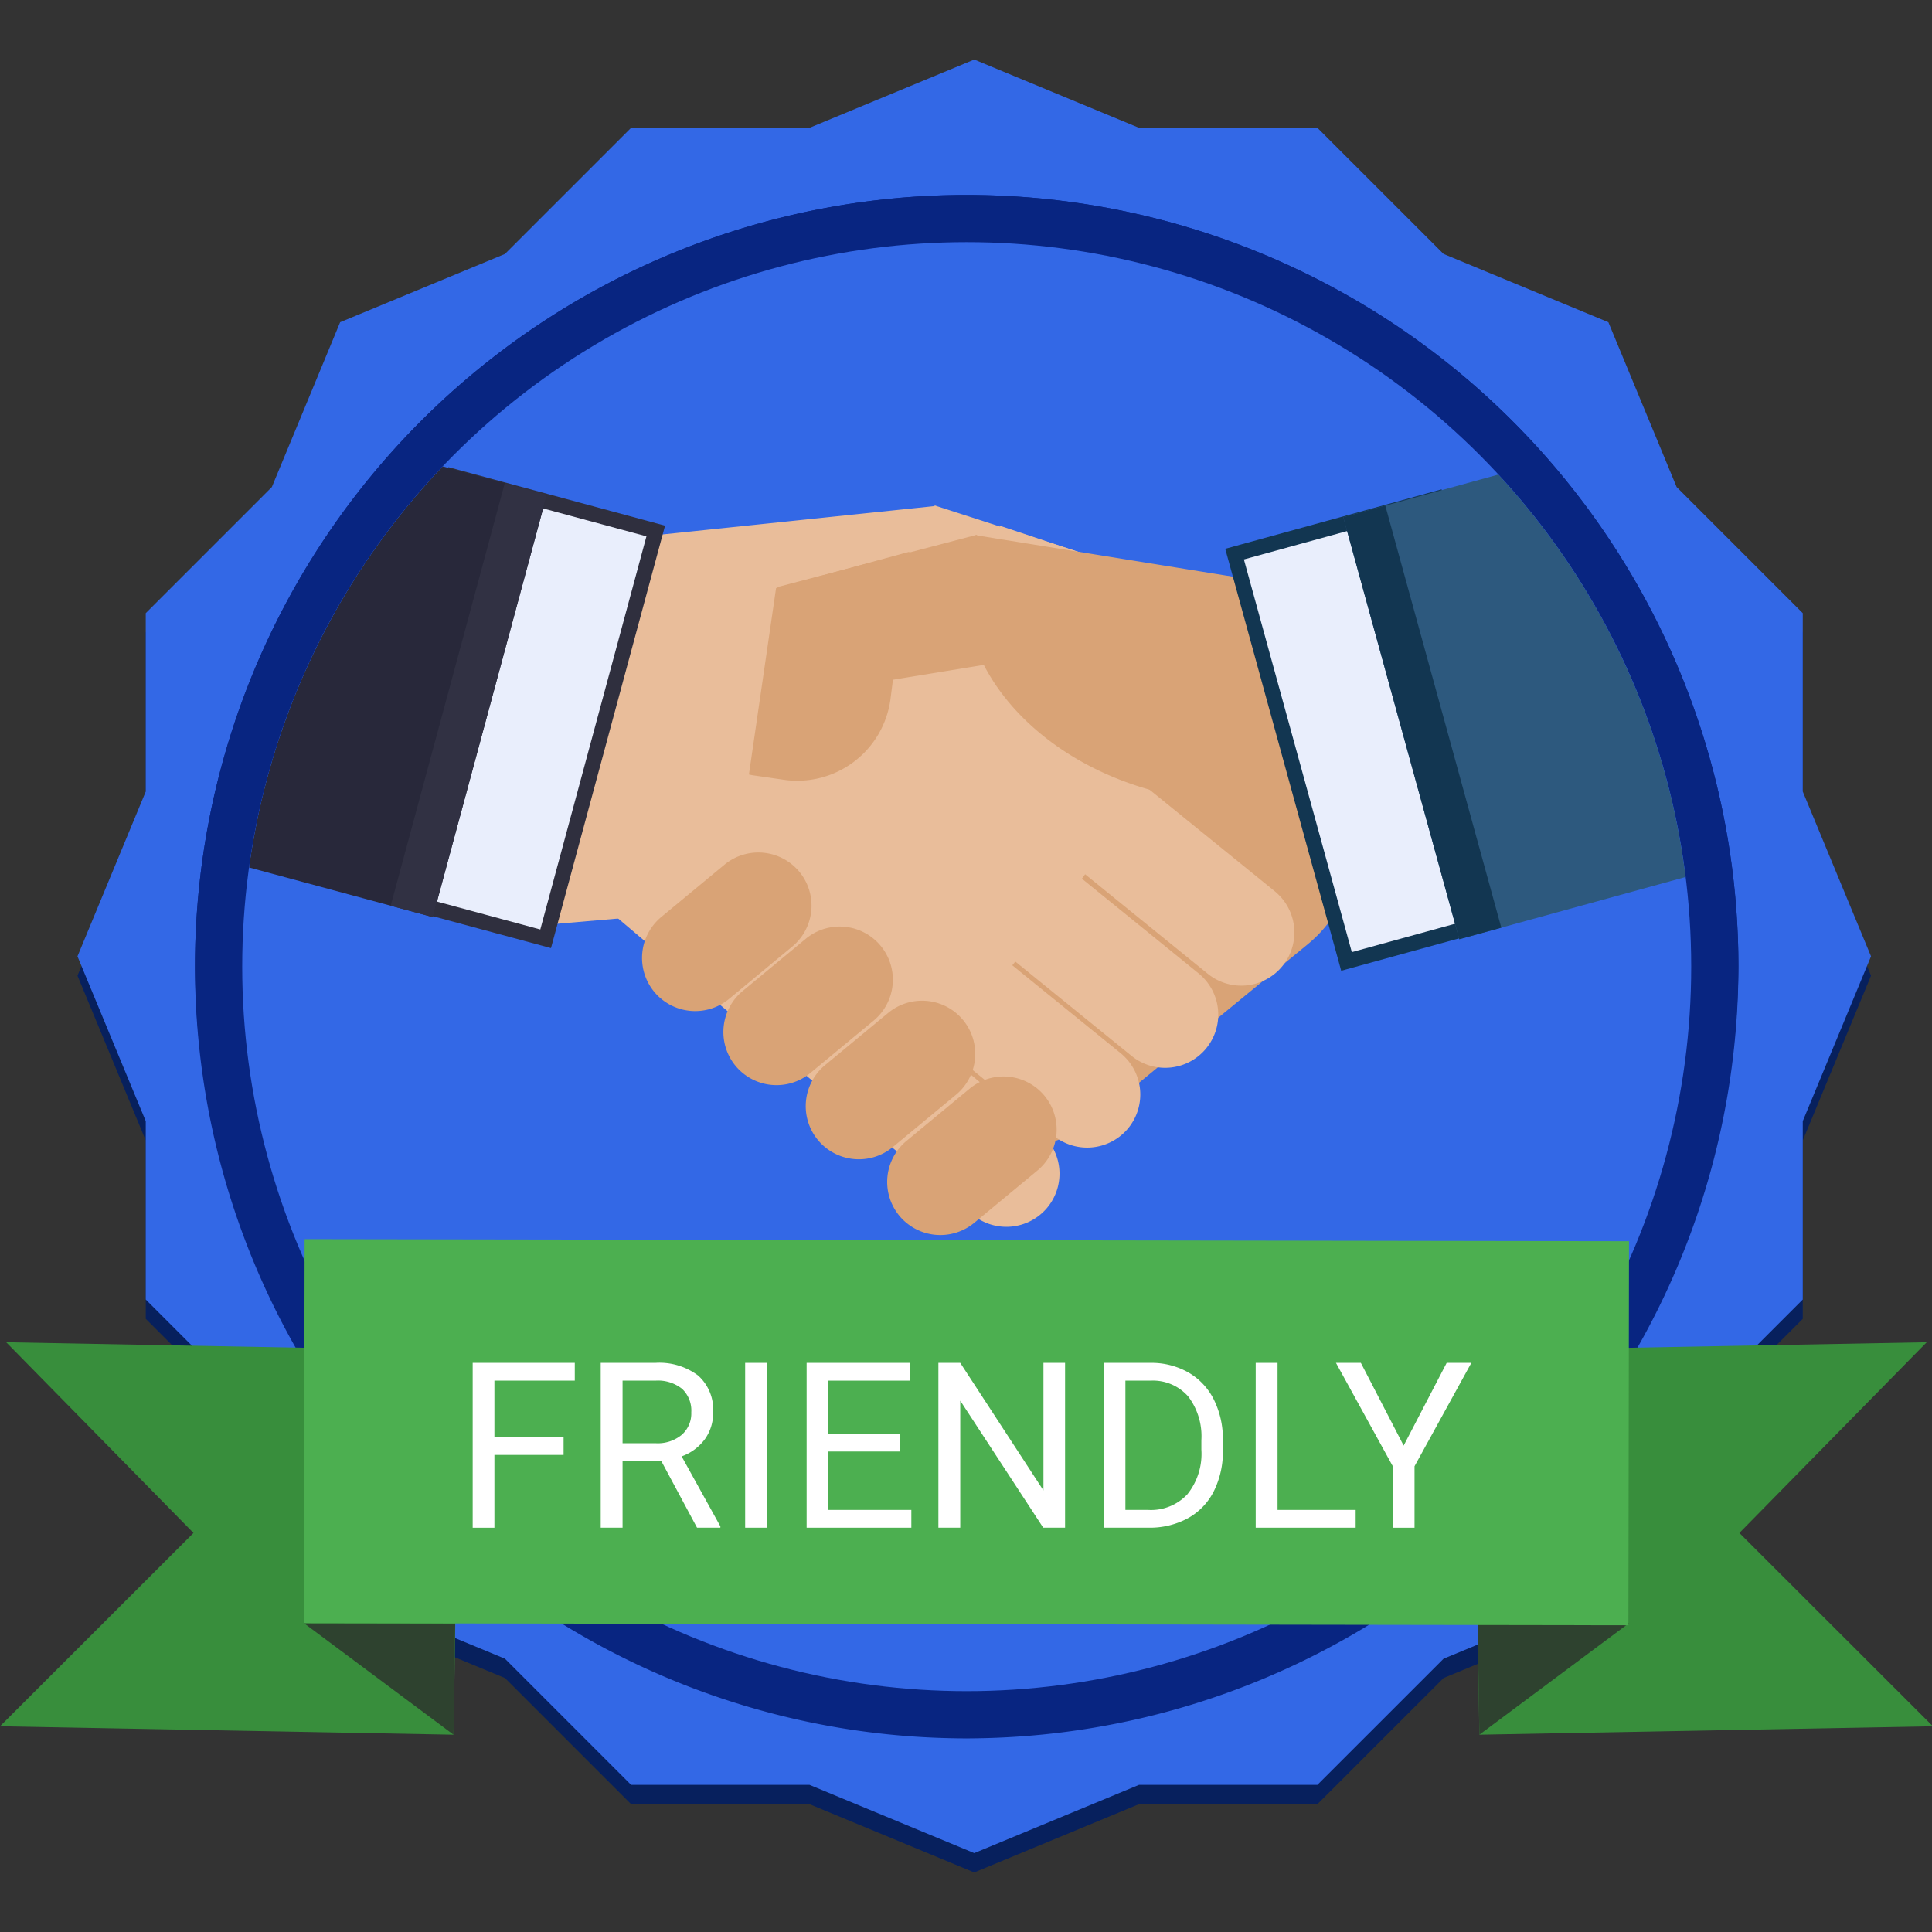 <svg xmlns="http://www.w3.org/2000/svg" xmlns:xlink="http://www.w3.org/1999/xlink" viewBox="0 0 100 100"><rect x="0" y="0" width="100" height="100" fill="#333333" stroke="none"/><defs><clipPath id="a"><path d="M50.037,89.978A39.944,39.944,0,1,1,89.981,50.034,39.989,39.989,0,0,1,50.037,89.978Z" style="fill:#082581"/></clipPath><clipPath id="b"><path d="M50.037,87.174a37.14,37.14,0,1,1,37.14-37.141A37.182,37.182,0,0,1,50.037,87.174Z" style="fill:#3368e6"/></clipPath><clipPath id="c"><circle cx="50.037" cy="50.034" r="37.5" style="fill:none"/></clipPath><clipPath id="d"><rect x="-99.963" y="-129.389" width="300" height="300" style="fill:none"/></clipPath><clipPath id="e"><path d="M155.037,89.978a39.944,39.944,0,1,1,39.944-39.944A39.989,39.989,0,0,1,155.037,89.978Z" style="fill:#082581"/></clipPath><clipPath id="f"><circle cx="155.037" cy="50.034" r="37.5" style="fill:none"/></clipPath><clipPath id="g"><path d="M-54.963,89.978a39.989,39.989,0,0,1-39.944-39.944,39.989,39.989,0,0,1,39.944-39.944,39.989,39.989,0,0,1,39.944,39.944A39.989,39.989,0,0,1-54.963,89.978Z" style="fill:#082581"/></clipPath></defs><title>badge-08-friendly</title><polygon points="50.427 4.083 58.957 7.617 68.19 7.617 74.719 14.145 83.249 17.678 86.782 26.208 93.311 32.737 93.311 41.97 96.844 50.5 93.311 59.03 93.311 68.263 86.782 74.792 83.249 83.322 74.719 86.855 68.19 93.383 58.957 93.383 50.427 96.917 41.897 93.383 32.664 93.383 26.136 86.855 17.606 83.322 14.072 74.792 7.544 68.263 7.544 59.03 4.01 50.5 7.544 41.97 7.544 32.737 14.072 26.208 17.606 17.678 26.136 14.145 32.664 7.617 41.897 7.617 50.427 4.083" style="fill:#07205d"/><polygon points="50.427 3.083 58.957 6.617 68.19 6.617 74.719 13.145 83.249 16.678 86.782 25.208 93.311 31.737 93.311 40.97 96.844 49.5 93.311 58.03 93.311 67.263 86.782 73.792 83.249 82.322 74.719 85.855 68.19 92.383 58.957 92.383 50.427 95.917 41.897 92.383 32.664 92.383 26.136 85.855 17.606 82.322 14.072 73.792 7.544 67.263 7.544 58.03 4.01 49.5 7.544 40.97 7.544 31.737 14.072 25.208 17.606 16.678 26.136 13.145 32.664 6.617 41.897 6.617 50.427 3.083" style="fill:#3368e6"/><path d="M50.037,89.978A39.944,39.944,0,1,1,89.981,50.034,39.989,39.989,0,0,1,50.037,89.978Z" style="fill:#082581"/><g style="clip-path:url(#a)"><path d="M50.037,89.728A39.944,39.944,0,1,1,89.981,49.784,39.989,39.989,0,0,1,50.037,89.728Z" style="fill:#082581"/><g style="opacity:0.3"><rect x="49.467" y="-25.222" width="1.14" height="151.012" style="fill:#082581"/><path d="M50.037,75.978A25.694,25.694,0,1,1,75.731,50.284,25.723,25.723,0,0,1,50.037,75.978Zm0-50.223A24.528,24.528,0,1,0,74.566,50.284,24.556,24.556,0,0,0,50.037,25.755Z" style="fill:#082581"/><circle cx="50.037" cy="50.284" r="2.316" style="fill:#082581"/><path d="M-5.713,68.991a5.899,5.899,0,0,1-1.026-.091L-7.129,68.83V31.737l.39-.069A5.905,5.905,0,0,1-5.713,31.577c2.804,0,5.416,1.985,7.356,5.589a28.23,28.23,0,0,1,2.931,13.118,28.23,28.23,0,0,1-2.931,13.118C-.297,67.006-2.91,68.991-5.713,68.991Zm-.472-.967c.158.016.316.023.472.023,5.152,0,9.344-7.968,9.344-17.763s-4.192-17.763-9.344-17.763c-.156,0-.313.008-.472.023Z" style="fill:#082581"/><path d="M98.431,63.401a28.228,28.228,0,0,1-2.931-13.118A28.228,28.228,0,0,1,98.431,37.166c1.94-3.604,4.553-5.589,7.356-5.589a5.908,5.908,0,0,1,1.026.091l.39.069V68.83l-.39.069a5.897,5.897,0,0,1-1.026.091C102.984,68.991,100.371,67.006,98.431,63.401Zm7.828-30.857c-.158-.016-.316-.023-.472-.023-5.152,0-9.344,7.968-9.344,17.763s4.192,17.763,9.344,17.763c.156,0,.314-.008.472-.023Z" style="fill:#082581"/></g></g><path d="M50.037,87.174a37.14,37.14,0,1,1,37.14-37.141A37.182,37.182,0,0,1,50.037,87.174Z" style="fill:#3368e6"/><g style="clip-path:url(#b)"><path d="M50.037,86.942a37.14,37.14,0,1,1,37.14-37.141A37.182,37.182,0,0,1,50.037,86.942Z" style="fill:#3368e6"/></g><g style="clip-path:url(#c)"><circle cx="50.037" cy="50.034" r="37.5" style="fill:#3368e6"/><g style="clip-path:url(#d)"><g style="opacity:0.89"><path d="M52.701,30.518a6.537,6.537,0,0,1,9.198.932l6.715,8.231a6.535,6.535,0,0,1-.931,9.198L56.663,57.925a6.534,6.534,0,0,1-9.197-.931L40.75,48.764a6.537,6.537,0,0,1,.931-9.198Z" style="fill:#edab68"/><path d="M72.841,48.493,59.434,45.829a4.512,4.512,0,0,1-4.034-4.944l.738-7.293a4.512,4.512,0,0,1,4.943-4.035l19.403,2.095Z" style="fill:#edab68"/><path d="M45.687,28.623a6.537,6.537,0,0,0-9.195.959L30.089,37.544a6.536,6.536,0,0,0,.958,9.196l9.231,7.817a6.534,6.534,0,0,0,9.195-.959l6.404-7.961a6.537,6.537,0,0,0-.958-9.195Z" style="fill:#ffc891"/><path d="M58.408,58.383a2.755,2.755,0,0,1-3.869.404L38.81,46.026a2.751,2.751,0,0,1-.403-3.869h0a2.753,2.753,0,0,1,3.87-.403L58.004,54.513a2.754,2.754,0,0,1,.404,3.87Z" style="fill:#ffc891"/><path d="M54.2,62.515a2.755,2.755,0,0,1-3.875.346L34.79,49.865a2.751,2.751,0,0,1-.345-3.874h0a2.753,2.753,0,0,1,3.875-.345l15.535,12.993a2.755,2.755,0,0,1,.345,3.876Z" style="fill:#ffc891"/><path d="M62.442,54.252a2.75,2.75,0,0,1-3.868.404L42.846,41.896a2.755,2.755,0,0,1-.403-3.87h0a2.753,2.753,0,0,1,3.869-.404L62.039,50.382a2.75,2.75,0,0,1,.403,3.869Z" style="fill:#ffc891"/><path d="M66.382,49.999a2.749,2.749,0,0,1-3.868.403L46.786,37.644a2.752,2.752,0,0,1-.403-3.869h0a2.748,2.748,0,0,1,3.868-.403l15.728,12.758a2.751,2.751,0,0,1,.403,3.869Z" style="fill:#ffc891"/><path d="M27.959,47.891,42.02,46.682a4.847,4.847,0,0,0,4.319-5.324l-.816-7.833a4.848,4.848,0,0,0-5.324-4.319L26.137,30.416Z" style="fill:#ffc891"/><path d="M51.757,27.214l.542,7.574A4.774,4.774,0,0,0,57.473,39.125l1.584-.14c.068-.005.132-.02.199-.029l-.847-9.521Z" style="fill:#ffc891"/><polygon points="55.882 34.554 46.959 32.581 48.379 26.163 58.348 29.38 55.882 34.554" style="fill:#ffc891"/><path d="M26.374,28.488l22.074-2.301a7.561,7.561,0,0,1,.351,1.61C49.362,33.194,44.058,38.168,36.954,38.909a15.055,15.055,0,0,1-9.714-2.117Z" style="fill:#ffc891"/><rect x="14.933" y="31.212" width="21.865" height="10.828" transform="translate(-16.236 52.051) rotate(-74.892)" style="fill:#fff"/><path d="M23.764,25.142l9.696,2.618-5.494,20.35-9.696-2.618,5.494-20.351m-.554-.963-.205.759-5.494,20.351-.205.758.758.205L27.761,48.869l.758.205.205-.758,5.494-20.35.205-.758-.758-.205-9.696-2.618-.758-.205Z" style="fill:#2e292a"/><rect x="-13.903" y="0.064" width="22.654" height="57.859" transform="translate(-29.896 18.949) rotate(-74.892)" style="fill:#262125"/><rect x="12.936" y="35.112" width="22.654" height="2.257" transform="translate(-17.048 50.22) rotate(-74.893)" style="fill:#302b2f"/><path d="M47.068,28.558l-.984,7.681a4.869,4.869,0,0,1-5.514,4.122l-1.605-.233c-.069-.009-.133-.027-.201-.041l1.405-9.647Z" style="fill:#edab68"/><polygon points="42.45 35.797 51.647 34.296 50.567 27.68 40.233 30.388 42.45 35.797" style="fill:#edab68"/><path d="M72.841,31.302,50.495,27.701a7.669,7.669,0,0,0-.45,1.619c-.88,5.464,4.237,10.831,11.429,11.99a15.36,15.36,0,0,0,10.012-1.602Z" style="fill:#edab68"/><rect x="66.605" y="26.855" width="10.829" height="21.865" transform="translate(-7.441 20.444) rotate(-15.373)" style="fill:#fff"/><path d="M74.068,26.294l5.586,20.326-9.684,2.662L64.384,28.956l9.684-2.662m.549-.966-.758.208-9.684,2.662-.757.208.208.757,5.586,20.326.208.758.758-.208,9.684-2.662.757-.208-.208-.757-5.586-20.326-.208-.758Z" style="fill:#0e303f"/><rect x="71.496" y="18.698" width="57.859" height="22.654" transform="translate(-4.366 27.688) rotate(-15.368)" style="fill:#2c5871"/><rect x="72.491" y="26.068" width="2.256" height="22.654" transform="translate(-7.278 20.846) rotate(-15.367)" style="fill:#0e303f"/><path d="M46.539,62.915a2.755,2.755,0,0,0,3.871.392l3.271-2.708a2.752,2.752,0,0,0,.392-3.87h0a2.753,2.753,0,0,0-3.871-.392L46.931,59.044a2.754,2.754,0,0,0-.392,3.871Z" style="fill:#edab68"/><path d="M42.324,58.994a2.755,2.755,0,0,0,3.871.392l3.271-2.708a2.751,2.751,0,0,0,.392-3.87h0a2.753,2.753,0,0,0-3.871-.393L42.716,55.122a2.754,2.754,0,0,0-.392,3.872Z" style="fill:#edab68"/><path d="M38.062,55.156a2.754,2.754,0,0,0,3.87.392l3.271-2.708a2.751,2.751,0,0,0,.392-3.87h0a2.753,2.753,0,0,0-3.871-.393l-3.271,2.707a2.754,2.754,0,0,0-.392,3.871Z" style="fill:#edab68"/><path d="M33.851,51.323a2.755,2.755,0,0,0,3.871.392l3.271-2.708a2.751,2.751,0,0,0,.392-3.87h0a2.753,2.753,0,0,0-3.871-.393l-3.271,2.707a2.754,2.754,0,0,0-.392,3.871Z" style="fill:#edab68"/></g></g></g><polygon points="0 89.352 23.475 89.788 23.794 69.911 0.32 69.475 10.015 79.345 0 89.352" style="fill:#388e3c"/><polygon points="15.735 84.017 23.475 89.788 23.561 84.03 15.735 84.017" style="fill:#2e422f"/><polygon points="100.047 89.352 76.572 89.788 76.253 69.911 99.727 69.475 90.031 79.345 100.047 89.352" style="fill:#388e3c"/><polygon points="84.312 84.017 76.572 89.788 76.486 84.03 84.312 84.017" style="fill:#2e422f"/><rect x="40.087" y="39.856" width="19.879" height="68.551" transform="translate(-24.184 124.041) rotate(-89.91)" style="fill:#4caf50"/><path d="M29.171,75.306H25.591v3.768h-1.125V70.542H29.751v.92H25.591v2.924H29.171Z" style="fill:#fff"/><path d="M34.228,75.622H32.224v3.451H31.093V70.542H33.917a3.343,3.343,0,0,1,2.218.656,2.361,2.361,0,0,1,.776,1.91,2.297,2.297,0,0,1-.431,1.389,2.571,2.571,0,0,1-1.198.885l2.004,3.621v.07h-1.207Zm-2.004-.92h1.729a1.947,1.947,0,0,0,1.333-.435,1.468,1.468,0,0,0,.495-1.162,1.545,1.545,0,0,0-.472-1.215,1.995,1.995,0,0,0-1.362-.429H32.224Z" style="fill:#fff"/><path d="M39.694,79.073h-1.125V70.542h1.125Z" style="fill:#fff"/><path d="M46.573,75.13H42.876v3.023H47.171v.92H41.751V70.542H47.112v.92H42.876V74.21h3.697Z" style="fill:#fff"/><path d="M55.128,79.073H53.997L49.702,72.499v6.574H48.571V70.542h1.131l4.307,6.604V70.542h1.119Z" style="fill:#fff"/><path d="M57.126,79.073V70.542h2.408a3.877,3.877,0,0,1,1.969.492,3.329,3.329,0,0,1,1.321,1.4,4.558,4.558,0,0,1,.472,2.086v.545a4.574,4.574,0,0,1-.466,2.115A3.277,3.277,0,0,1,61.5,78.575a4.124,4.124,0,0,1-2.013.498Zm1.125-7.611v6.691h1.184a2.574,2.574,0,0,0,2.024-.81,3.343,3.343,0,0,0,.724-2.305v-.498A3.396,3.396,0,0,0,61.5,72.28a2.428,2.428,0,0,0-1.937-.818Z" style="fill:#fff"/><path d="M66.126,78.153h4.043v.92H64.995V70.542H66.126Z" style="fill:#fff"/><path d="M72.653,74.825l2.227-4.283h1.277L73.216,75.892v3.182h-1.125V75.892L69.149,70.542h1.289Z" style="fill:#fff"/><path d="M155.037,89.978a39.944,39.944,0,1,1,39.944-39.944A39.989,39.989,0,0,1,155.037,89.978Z" style="fill:#082581"/><g style="clip-path:url(#e)"><g style="opacity:0.3"><polygon points="98.832 97.57 79.531 97.57 79.531 96.626 97.888 96.626 97.888 3.942 79.531 3.942 79.531 2.998 98.832 2.998 98.832 97.57" style="fill:#082581"/><path d="M99.287,68.991a5.899,5.899,0,0,1-1.026-.091L97.871,68.83V31.737l.39-.069a5.905,5.905,0,0,1,1.026-.091c2.804,0,5.416,1.985,7.356,5.589a28.23,28.23,0,0,1,2.931,13.118,28.23,28.23,0,0,1-2.931,13.118C104.703,67.006,102.09,68.991,99.287,68.991Zm-.472-.967c.158.016.316.023.472.023,5.152,0,9.344-7.968,9.344-17.763s-4.192-17.763-9.344-17.763c-.156,0-.313.008-.472.023Z" style="fill:#082581"/></g></g><path d="M-54.963,89.978a39.989,39.989,0,0,1-39.944-39.944,39.989,39.989,0,0,1,39.944-39.944,39.989,39.989,0,0,1,39.944,39.944A39.989,39.989,0,0,1-54.963,89.978Z" style="fill:#082581"/><g style="clip-path:url(#g)"><g style="opacity:0.3"><polygon points="1.242 97.57 20.543 97.57 20.543 96.626 2.186 96.626 2.186 3.942 20.543 3.942 20.543 2.998 1.242 2.998 1.242 97.57" style="fill:#082581"/><path d="M-6.569,63.401a28.228,28.228,0,0,1-2.931-13.118A28.228,28.228,0,0,1-6.569,37.166c1.94-3.604,4.553-5.589,7.356-5.589a5.908,5.908,0,0,1,1.026.091l.39.069V68.83l-.39.069a5.897,5.897,0,0,1-1.026.091C-2.016,68.991-4.629,67.006-6.569,63.401ZM1.259,32.544c-.158-.016-.316-.023-.472-.023-5.152,0-9.344,7.968-9.344,17.763s4.192,17.763,9.344,17.763c.156,0,.314-.008.472-.023Z" style="fill:#082581"/></g></g></svg>